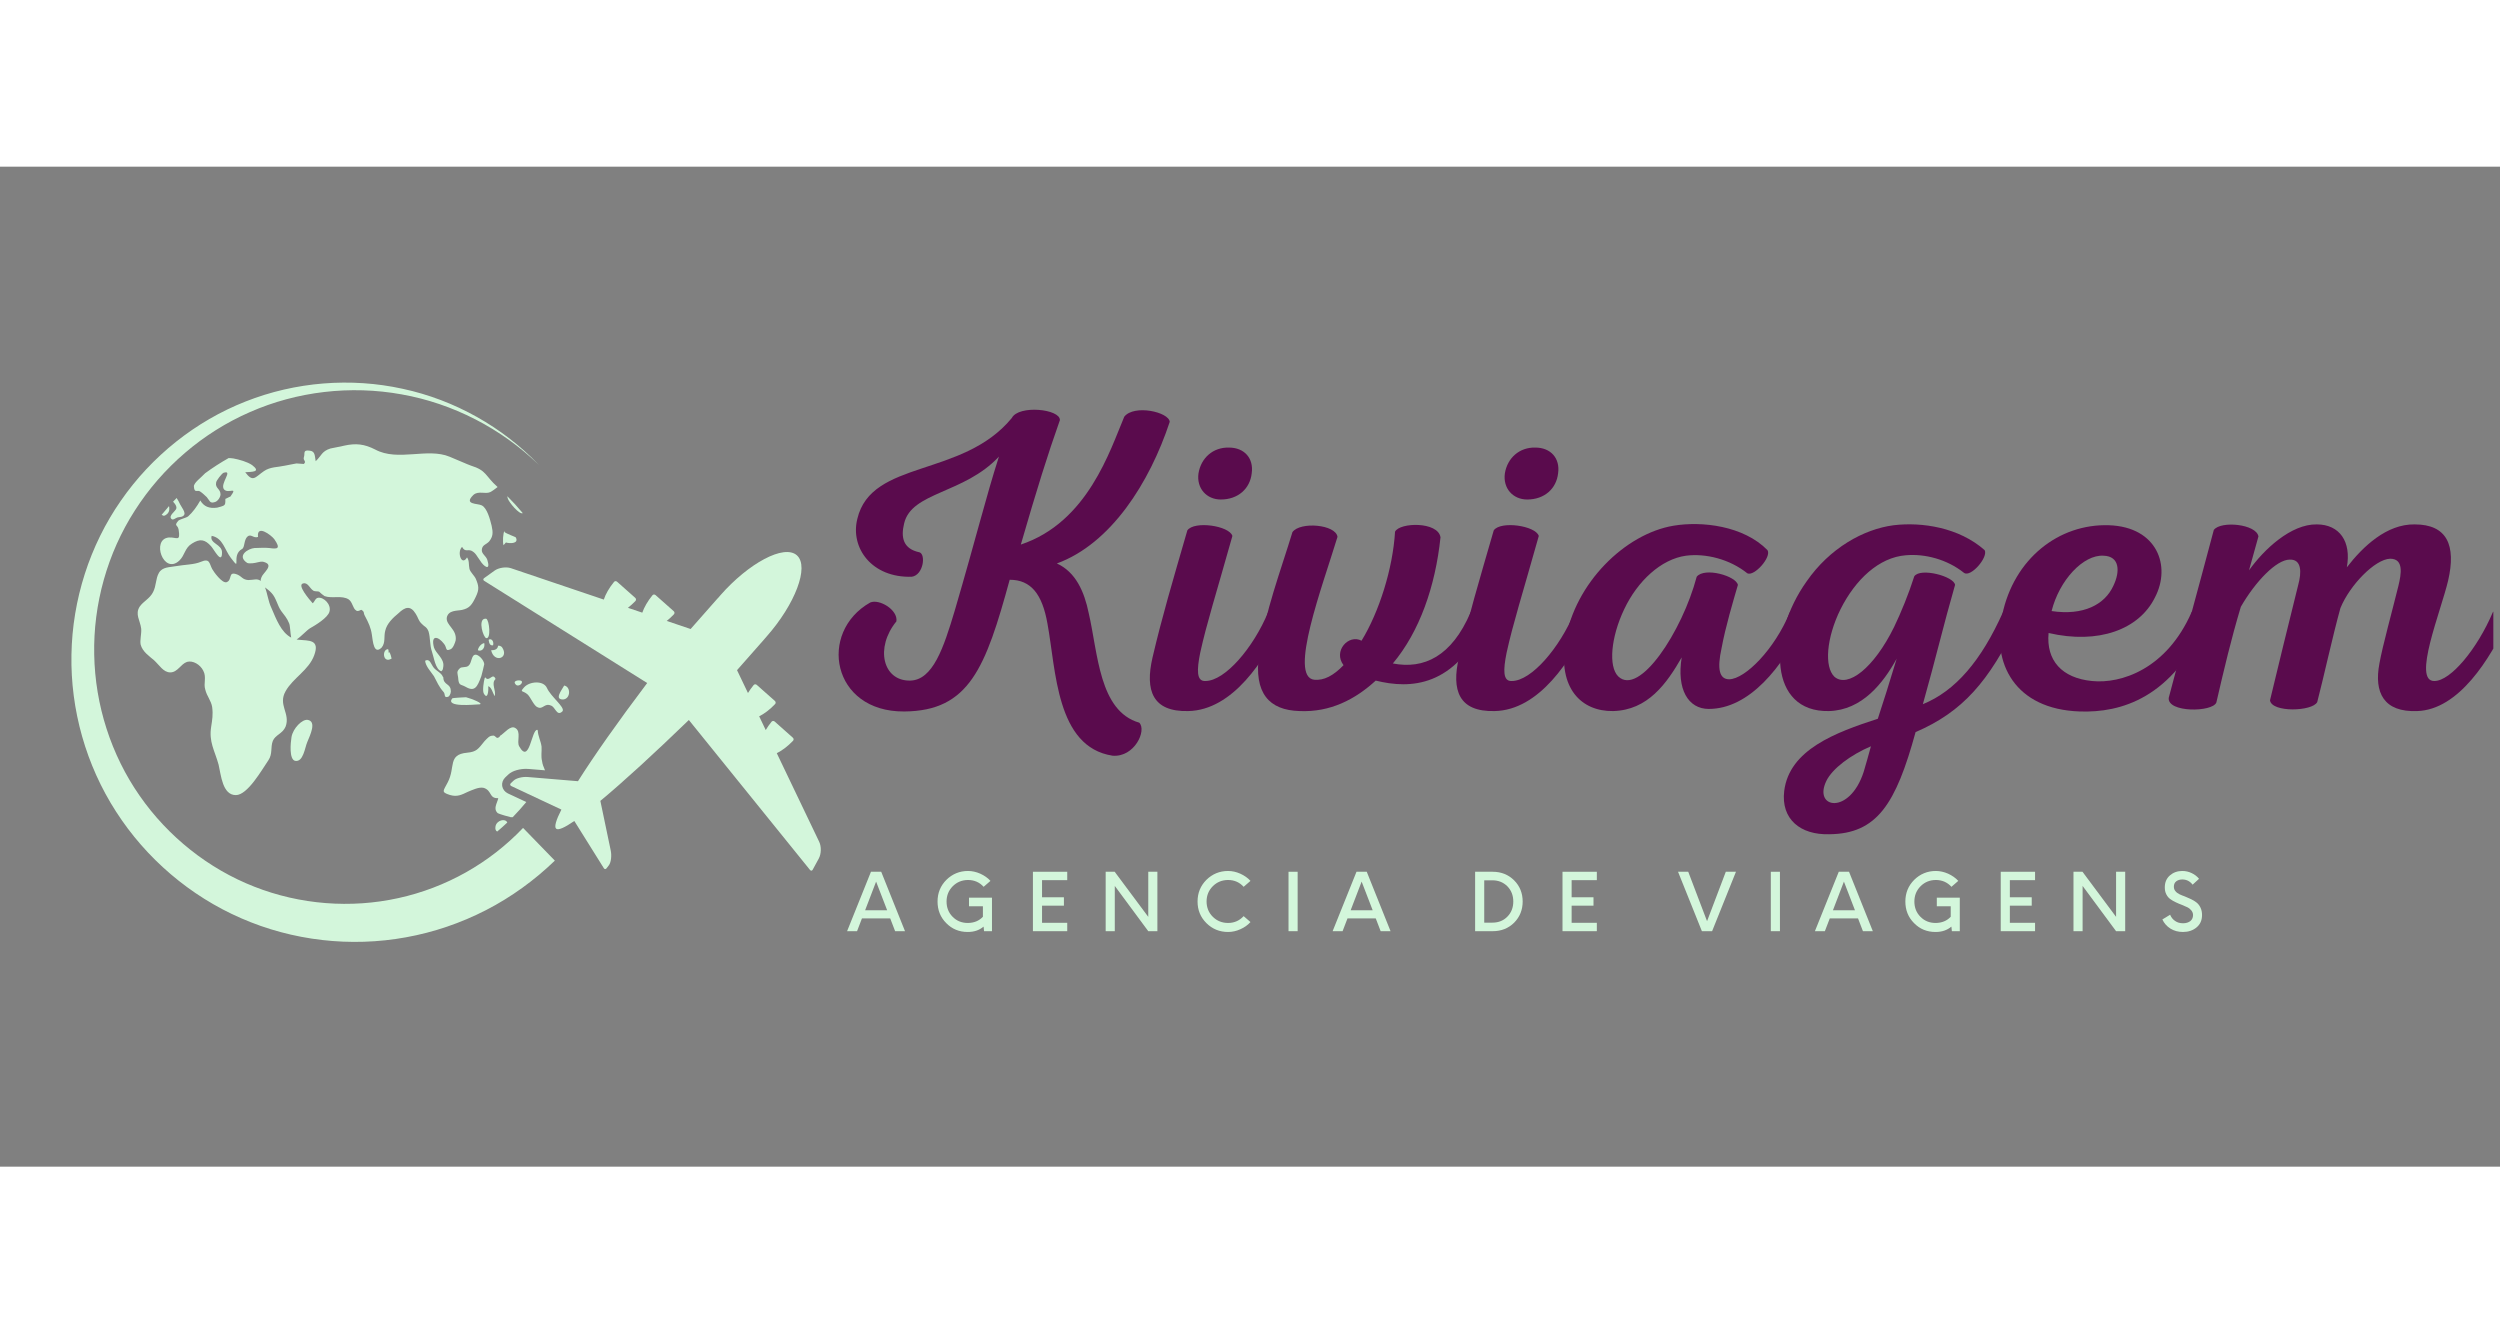 <svg xmlns="http://www.w3.org/2000/svg" xmlns:xlink="http://www.w3.org/1999/xlink" width="100%" zoomAndPan="magnify" viewBox="0 0 187.5 75" height="100" preserveAspectRatio="xMidYMid meet" version="1.0"><rect x="0" y="0" width="187.5" height="75" fill="#808080" stroke="none"/><defs><g/><clipPath id="id1"><path d="M 162 26 L 187 26 L 187 41 L 162 41 Z M 162 26 " clip-rule="nonzero"/></clipPath><clipPath id="id2"><path d="M 5.355 16.195 L 41.711 16.195 L 41.711 58.141 L 5.355 58.141 Z M 5.355 16.195 " clip-rule="nonzero"/></clipPath><clipPath id="id3"><path d="M 36 28 L 61.605 28 L 61.605 53 L 36 53 Z M 36 28 " clip-rule="nonzero"/></clipPath></defs><g fill="rgb(35.289%, 4.309%, 30.199%)" fill-opacity="1"><g transform="translate(60.437, 40.541)"><g><path d="M 23.883 -21.789 C 22.82 -19.277 21.145 -13.871 16.125 -12.199 C 17.348 -16.414 18.121 -18.895 19.055 -21.531 C 19.086 -22.367 15.965 -22.691 15.449 -21.691 C 11.746 -17.188 4.926 -18.602 3.863 -14.129 C 3.316 -11.941 4.957 -9.688 7.949 -9.785 C 8.82 -9.914 9.012 -11.457 8.527 -11.617 C 7.305 -11.875 7.113 -12.715 7.371 -13.777 C 7.918 -16.156 11.875 -15.996 14.484 -18.797 C 13.484 -15.676 12.809 -12.844 11.168 -7.242 C 10.332 -4.441 9.527 -2.027 7.82 -1.996 C 5.762 -1.965 5.184 -4.473 6.793 -6.438 C 6.922 -7.305 5.504 -8.145 4.828 -7.852 C 0.902 -5.633 1.93 0.355 7.371 0.32 C 12.262 0.289 13.484 -2.961 15.289 -9.559 C 16.898 -9.559 17.734 -8.465 18.121 -6.277 C 18.766 -2.801 18.766 2.992 23.012 3.637 C 24.652 3.766 25.586 1.738 25.008 1.16 C 21.984 0.289 21.918 -4.055 21.211 -7.082 C 20.887 -8.656 20.246 -10.137 18.828 -10.781 C 22.883 -12.262 25.781 -16.832 27.293 -21.402 C 27.23 -22.145 24.621 -22.723 23.883 -21.789 Z M 23.883 -21.789 "/></g></g></g><g fill="rgb(35.289%, 4.309%, 30.199%)" fill-opacity="1"><g transform="translate(87.086, 40.541)"><g><path d="M 4.473 -15.578 C 5.762 -15.578 6.664 -16.383 6.793 -17.543 C 6.953 -18.668 6.242 -19.473 5.086 -19.473 C 3.895 -19.504 2.992 -18.699 2.801 -17.543 C 2.641 -16.414 3.41 -15.578 4.473 -15.578 Z M 2.027 0.289 C 5.375 0.227 7.789 -3.539 9.141 -6.438 C 9.332 -6.855 8.207 -7.531 8.016 -7.113 C 6.922 -4.473 4.797 -1.965 3.316 -1.965 C 2.641 -1.93 2.672 -2.801 2.93 -4.086 C 3.41 -6.277 4.086 -8.367 5.344 -12.844 C 5.117 -13.613 2.477 -14 1.965 -13.262 C 0.836 -9.367 0.062 -6.758 -0.645 -3.734 C -1.223 -1.254 -0.645 0.355 2.027 0.289 Z M 2.027 0.289 "/></g></g></g><g fill="rgb(35.289%, 4.309%, 30.199%)" fill-opacity="1"><g transform="translate(94.874, 40.541)"><g><path d="M 2.059 -13.133 C 1.191 -10.266 0 -7.176 -0.449 -3.957 C -0.836 -1.062 0.289 0.227 2.605 0.289 C 4.891 0.387 6.758 -0.578 8.305 -1.996 C 10.91 -1.352 14.227 -1.48 16.543 -6.469 C 16.738 -6.887 15.609 -7.5 15.418 -7.113 C 14 -3.797 11.91 -2.832 9.59 -3.281 C 11.586 -5.664 12.777 -9.043 13.164 -12.746 C 12.973 -13.938 10.105 -13.871 9.754 -13.164 C 9.59 -10.395 8.562 -7.145 7.242 -4.988 C 6.277 -5.504 5.086 -4.215 5.891 -3.152 C 5.117 -2.348 4.41 -1.996 3.703 -2.059 C 1.738 -2.254 4.312 -9.078 5.438 -12.777 C 5.312 -13.711 2.641 -13.938 2.059 -13.133 Z M 2.059 -13.133 "/></g></g></g><g fill="rgb(35.289%, 4.309%, 30.199%)" fill-opacity="1"><g transform="translate(110.065, 40.541)"><g><path d="M 4.473 -15.578 C 5.762 -15.578 6.664 -16.383 6.793 -17.543 C 6.953 -18.668 6.242 -19.473 5.086 -19.473 C 3.895 -19.504 2.992 -18.699 2.801 -17.543 C 2.641 -16.414 3.41 -15.578 4.473 -15.578 Z M 2.027 0.289 C 5.375 0.227 7.789 -3.539 9.141 -6.438 C 9.332 -6.855 8.207 -7.531 8.016 -7.113 C 6.922 -4.473 4.797 -1.965 3.316 -1.965 C 2.641 -1.93 2.672 -2.801 2.93 -4.086 C 3.41 -6.277 4.086 -8.367 5.344 -12.844 C 5.117 -13.613 2.477 -14 1.965 -13.262 C 0.836 -9.367 0.062 -6.758 -0.645 -3.734 C -1.223 -1.254 -0.645 0.355 2.027 0.289 Z M 2.027 0.289 "/></g></g></g><g fill="rgb(35.289%, 4.309%, 30.199%)" fill-opacity="1"><g transform="translate(117.854, 40.541)"><g><path d="M 7.66 -13.613 C 4.023 -13.004 0.258 -9.301 -0.449 -4.988 C -1.031 -1.383 0.773 0.32 3.121 0.289 C 5.73 0.227 7.145 -1.77 8.273 -3.734 C 7.887 -1.352 8.754 0.129 10.301 0.129 C 13.324 0.129 15.836 -2.961 17.508 -6.469 C 17.703 -6.855 16.543 -7.5 16.383 -7.113 C 15.223 -4.312 13.035 -2.125 11.844 -2.094 C 11.105 -2.094 10.91 -2.832 11.266 -4.441 C 11.555 -6.02 12.133 -7.949 12.488 -9.172 C 12.359 -9.848 9.977 -10.523 9.398 -9.785 C 8.305 -5.664 5.086 -0.773 3.508 -2.316 C 2.77 -3.059 2.961 -5.246 3.957 -7.34 C 4.957 -9.461 6.727 -11.105 8.594 -11.363 C 10.074 -11.555 11.875 -11.105 13.195 -10.043 C 13.711 -9.785 15.031 -11.266 14.707 -11.781 C 12.906 -13.613 9.785 -13.969 7.66 -13.613 Z M 7.66 -13.613 "/></g></g></g><g fill="rgb(35.289%, 4.309%, 30.199%)" fill-opacity="1"><g transform="translate(134.043, 40.541)"><g><path d="M 7.98 -13.648 C 5.73 -13.355 3.188 -11.941 1.449 -9.43 C -1.48 -5.312 -1.383 0.387 3.121 0.289 C 5.633 0.227 7.211 -1.836 8.207 -3.637 C 7.723 -2.027 7.176 -0.289 6.793 0.867 C 3.605 1.898 0.16 3.188 -0.227 6.277 C -0.484 8.402 0.996 9.59 3.152 9.527 C 6.727 9.496 8.145 7.273 9.625 1.867 C 13.133 0.355 15.129 -1.898 17.316 -6.469 C 17.508 -6.855 16.352 -7.5 16.188 -7.145 C 14.547 -3.477 12.617 -1.223 10.172 -0.227 C 11.168 -3.766 11.715 -6.148 12.586 -9.172 C 12.52 -9.816 9.977 -10.492 9.527 -9.816 C 9.109 -8.496 8.527 -7.082 8.016 -6.02 C 6.5 -2.93 4.539 -1.418 3.539 -2.285 C 2.77 -3.027 2.93 -5.184 3.992 -7.34 C 5.117 -9.59 6.887 -11.234 8.883 -11.395 C 10.301 -11.523 11.973 -11.105 13.262 -10.074 C 13.777 -9.719 15.094 -11.266 14.805 -11.781 C 12.875 -13.484 10.105 -13.902 7.98 -13.648 Z M 6.277 2.93 C 6.082 3.605 5.922 4.25 5.73 4.859 C 4.668 8.109 1.93 7.598 2.93 5.535 C 3.379 4.602 4.762 3.574 6.277 2.93 Z M 6.277 2.93 "/></g></g></g><g fill="rgb(35.289%, 4.309%, 30.199%)" fill-opacity="1"><g transform="translate(150.007, 40.541)"><g><path d="M 8.176 -13.648 C 4.41 -13.777 1.031 -11.137 0.16 -6.922 C -0.645 -3.316 1.094 0.16 5.988 0.32 C 9.043 0.418 12.906 -0.645 15.512 -6.469 C 15.676 -6.855 14.547 -7.5 14.355 -7.113 C 12.488 -2.863 9.078 -1.738 6.887 -1.965 C 4.633 -2.188 3.445 -3.508 3.637 -5.566 C 7.371 -4.699 10.43 -5.824 11.617 -8.238 C 12.844 -10.59 11.781 -13.52 8.176 -13.648 Z M 7.758 -11.363 C 8.98 -11.328 9.012 -10.172 8.496 -9.109 C 7.852 -7.691 6.242 -6.855 3.863 -7.211 C 4.441 -9.527 6.242 -11.457 7.758 -11.363 Z M 7.758 -11.363 "/></g></g></g><g clip-path="url(#id1)"><g fill="rgb(35.289%, 4.309%, 30.199%)" fill-opacity="1"><g transform="translate(164.168, 40.541)"><g><path d="M 17.121 0.289 C 20.246 0.191 22.594 -3.637 23.914 -6.469 C 24.105 -6.855 22.949 -7.5 22.789 -7.113 C 21.629 -4.379 19.633 -1.965 18.41 -1.965 C 16.738 -1.93 18.895 -7.176 19.441 -9.496 C 20.051 -12.133 19.375 -13.711 16.93 -13.711 C 14.836 -13.742 13.066 -12.07 11.844 -10.492 C 12.199 -12.422 11.297 -13.711 9.59 -13.711 C 7.66 -13.742 5.633 -11.844 4.508 -10.266 L 5.215 -12.809 C 5.055 -13.742 2.383 -14 1.867 -13.293 C 0.613 -8.562 -0.387 -4.988 -1.512 -0.707 C -1.641 0.418 1.77 0.387 2.059 -0.355 C 2.641 -2.863 3.152 -5.055 3.895 -7.531 C 4.988 -9.43 6.566 -11.07 7.562 -11.07 C 8.496 -11.105 8.434 -10.043 8.207 -9.207 C 7.371 -5.824 6.727 -3.219 6.082 -0.516 C 6.211 0.418 9.27 0.32 9.625 -0.387 C 10.105 -2.223 10.781 -5.344 11.363 -7.434 C 12.07 -9.172 13.969 -11.105 15.094 -11.137 C 16.125 -11.137 15.934 -10.008 15.707 -9.078 C 15.289 -7.371 14.516 -4.57 14.289 -3.281 C 13.871 -1.094 14.613 0.387 17.121 0.289 Z M 17.121 0.289 "/></g></g></g></g><path fill="rgb(82.75%, 96.469%, 85.88%)" d="M 21.863 42.777 C 21.789 43.234 21.68 44.438 22.125 44.562 C 22.75 44.688 22.863 43.566 23.047 43.152 C 23.27 42.613 23.754 41.617 23.086 41.492 C 22.672 41.418 21.977 42.117 21.863 42.777 " fill-opacity="1" fill-rule="nonzero"/><path fill="rgb(82.75%, 96.469%, 85.88%)" d="M 37.164 49.469 C 37.121 49.695 37.184 49.816 37.289 49.867 C 37.551 49.648 37.801 49.422 38.047 49.188 C 37.895 48.852 37.254 49.016 37.164 49.469 " fill-opacity="1" fill-rule="nonzero"/><path fill="rgb(82.75%, 96.469%, 85.88%)" d="M 42.348 38.922 C 42.348 38.922 42.312 38.914 42.309 38.922 C 42.09 39.316 41.57 39.961 42.234 39.961 C 42.789 39.918 42.828 39.047 42.348 38.922 " fill-opacity="1" fill-rule="nonzero"/><path fill="rgb(82.75%, 96.469%, 85.88%)" d="M 39.312 39.047 C 38.945 39.461 39.203 39.254 39.574 39.586 C 39.793 39.793 40.055 40.457 40.312 40.539 C 40.719 40.746 40.828 40.207 41.312 40.414 C 41.645 40.5 41.754 41.246 42.16 40.871 C 42.16 40.871 42.191 40.844 42.199 40.828 C 42.363 40.52 41.312 39.754 41.016 39.09 C 40.762 38.523 39.723 38.59 39.312 39.047 " fill-opacity="1" fill-rule="nonzero"/><path fill="rgb(82.75%, 96.469%, 85.88%)" d="M 38.648 38.797 C 38.832 39.09 39.242 38.762 39.129 38.59 C 39.055 38.477 38.426 38.508 38.648 38.797 " fill-opacity="1" fill-rule="nonzero"/><path fill="rgb(82.75%, 96.469%, 85.88%)" d="M 37.355 35.938 C 37.316 36.227 37.059 36.27 36.836 36.27 C 37.059 37.266 38.219 36.859 37.652 36.043 C 37.602 35.973 37.43 35.895 37.355 35.938 " fill-opacity="1" fill-rule="nonzero"/><path fill="rgb(82.75%, 96.469%, 85.88%)" d="M 36.469 33.906 C 36.441 33.895 36.355 33.906 36.355 33.906 C 35.84 33.988 36.246 35.316 36.469 35.359 C 36.836 35.441 36.707 34.02 36.469 33.906 " fill-opacity="1" fill-rule="nonzero"/><path fill="rgb(82.75%, 96.469%, 85.88%)" d="M 36.652 35.48 L 36.652 35.523 C 36.691 35.773 36.762 35.938 36.984 35.895 C 37.059 35.562 36.836 35.359 36.652 35.48 " fill-opacity="1" fill-rule="nonzero"/><path fill="rgb(82.75%, 96.469%, 85.88%)" d="M 36.32 35.73 C 36.098 35.773 35.875 36.02 35.84 36.27 C 36.137 36.395 36.395 36.102 36.32 35.73 " fill-opacity="1" fill-rule="nonzero"/><path fill="rgb(82.75%, 96.469%, 85.88%)" d="M 36.395 38.301 L 36.355 38.344 C 36.281 38.59 36.172 39.297 36.281 39.504 C 36.578 40.043 36.652 39.297 36.617 38.965 C 36.875 39.047 36.949 39.461 37.098 39.711 C 37.242 39.297 36.801 38.758 37.168 38.426 C 36.949 37.887 36.691 38.715 36.395 38.301 " fill-opacity="1" fill-rule="nonzero"/><path fill="rgb(82.75%, 96.469%, 85.88%)" d="M 35.84 40.332 C 35.848 40.332 35.867 40.332 35.875 40.332 C 36.469 40.332 35.32 39.879 34.953 39.793 C 34.914 39.793 33.953 39.836 33.918 39.879 C 33.363 40.582 35.656 40.332 35.84 40.332 " fill-opacity="1" fill-rule="nonzero"/><path fill="rgb(82.75%, 96.469%, 85.88%)" d="M 35.137 37.43 C 34.953 37.598 34.617 37.473 34.473 37.637 C 34.211 37.887 34.324 38.012 34.359 38.301 C 34.398 38.965 34.547 38.797 34.914 39.008 C 35.617 39.422 35.801 39.008 36.098 38.219 C 36.137 38.094 36.32 37.348 36.32 37.305 C 36.281 36.977 35.883 36.582 35.656 36.602 C 35.336 36.625 35.395 37.223 35.137 37.43 " fill-opacity="1" fill-rule="nonzero"/><path fill="rgb(82.75%, 96.469%, 85.88%)" d="M 37.762 28.391 C 37.801 28.352 37.91 28.227 37.945 28.184 C 38.168 28.266 38.945 28.309 38.688 27.812 C 38.688 27.77 37.945 27.523 37.836 27.398 L 37.836 27.312 C 37.727 27.48 37.688 28.145 37.762 28.391 " fill-opacity="1" fill-rule="nonzero"/><path fill="rgb(82.75%, 96.469%, 85.88%)" d="M 29.109 36.188 C 28.629 36.188 28.703 37.305 29.371 36.891 C 29.332 36.766 29.297 36.52 29.184 36.395 L 29.148 36.477 C 29.148 36.352 29.148 36.27 29.109 36.188 " fill-opacity="1" fill-rule="nonzero"/><path fill="rgb(82.75%, 96.469%, 85.88%)" d="M 33.621 39.754 C 33.77 39.668 33.844 39.379 33.805 39.254 C 33.77 38.758 33.25 38.883 33.25 38.301 L 33.215 38.258 C 33.102 37.969 32.77 37.844 32.547 37.598 C 32.328 37.348 32.254 36.852 31.883 37.059 C 31.922 37.473 32.328 37.887 32.547 38.219 C 32.77 38.633 32.918 39.008 33.25 39.379 C 33.434 39.547 33.25 39.879 33.621 39.754 " fill-opacity="1" fill-rule="nonzero"/><path fill="rgb(82.75%, 96.469%, 85.88%)" d="M 39.203 25.988 C 39.203 25.988 39.203 25.988 39.207 25.984 C 38.84 25.543 38.453 25.117 38.047 24.715 C 38.055 24.785 38.07 24.852 38.094 24.91 C 38.168 25.16 38.945 26.113 39.203 25.988 " fill-opacity="1" fill-rule="nonzero"/><path fill="rgb(82.75%, 96.469%, 85.88%)" d="M 20.348 33.078 C 20.117 32.598 20.062 32.023 19.875 31.555 C 20.027 31.676 20.207 31.797 20.348 31.957 C 20.719 32.332 20.793 32.91 21.09 33.324 C 21.309 33.617 21.531 33.863 21.68 34.238 C 21.766 34.402 21.77 35.008 21.84 35.32 C 21.082 34.926 20.715 33.93 20.348 33.078 Z M 35.508 24.617 C 35.875 24.289 36.395 24.578 36.762 24.41 C 36.859 24.375 37.203 24.125 37.32 24.027 C 36.352 23.168 36.535 22.797 35.289 22.41 C 35.156 22.371 35.289 22.41 33.73 21.758 C 32.059 21.055 29.852 22.133 28.148 21.219 C 27.336 20.805 26.707 20.723 25.785 20.93 C 25.488 21.012 25.117 21.055 24.785 21.137 C 24.121 21.344 24.121 21.676 23.676 22.09 C 23.602 21.676 23.641 21.344 23.23 21.301 C 22.68 21.219 22.898 21.512 22.789 21.801 C 22.715 22.047 23.012 22.09 22.789 22.297 C 22.75 22.297 22.309 22.258 22.234 22.258 C 21.977 22.297 21.641 22.379 21.383 22.422 C 20.828 22.547 20.273 22.504 19.793 22.836 C 19.129 23.293 18.98 23.707 18.391 22.918 C 18.906 22.879 19.609 22.918 18.906 22.379 C 18.539 22.133 17.945 21.965 17.5 21.883 C 17.375 21.867 17.262 21.855 17.148 21.855 C 16.539 22.199 15.949 22.578 15.387 22.992 C 15.098 23.312 14.512 23.715 14.543 23.996 C 14.582 24.535 14.805 24.203 15.023 24.371 C 15.211 24.496 15.32 24.617 15.508 24.785 C 15.727 25.035 15.727 25.281 16.098 25.16 C 16.32 25.117 16.539 24.785 16.539 24.578 C 16.539 24.164 16.133 24.121 16.207 23.707 C 16.207 23.543 16.652 23.004 16.762 22.961 C 17.539 22.711 16.465 23.789 16.801 24.203 C 17.133 24.578 17.871 23.914 17.281 24.742 C 17.242 24.742 16.949 24.91 16.91 24.91 C 16.875 24.949 16.949 25.242 16.836 25.367 C 16.727 25.488 16.395 25.531 16.281 25.574 C 15.691 25.656 15.285 25.488 15.023 25.035 C 14.766 25.488 14.473 25.906 14.102 26.234 C 13.918 26.359 13.473 26.445 13.363 26.566 C 13.027 26.98 13.324 26.816 13.398 27.23 C 13.547 28.184 13.25 27.77 12.66 27.812 C 11.328 27.934 12.254 30.633 13.438 29.555 C 13.879 29.141 13.844 28.602 14.398 28.266 C 14.988 27.895 15.359 27.934 15.84 28.477 C 16.059 28.723 16.652 29.883 16.652 28.93 C 16.652 28.309 15.691 28.266 15.875 27.688 C 16.727 27.852 16.836 28.723 17.316 29.344 C 18.168 30.465 17.293 29.141 18.156 28.672 C 18.371 28.559 18.277 27.977 18.574 27.73 C 18.832 27.523 19.02 27.895 19.352 27.77 C 19.238 26.816 20.312 27.605 20.57 27.934 C 21.09 28.684 20.793 28.684 20.199 28.602 C 19.832 28.559 19.461 28.602 19.09 28.602 C 18.613 28.641 17.723 29.18 18.539 29.719 C 18.723 29.801 19.164 29.719 19.312 29.676 C 19.66 29.582 19.762 29.637 19.844 29.664 C 20.57 29.898 19.719 30.465 19.609 30.797 C 19.562 30.898 19.547 30.992 19.551 31.07 C 19.289 30.859 19.039 31.004 18.613 31.004 C 18.168 30.961 18.168 30.754 17.797 30.59 C 17.059 30.301 17.465 31.004 16.984 31.168 C 16.652 31.254 16.023 30.383 15.914 30.176 C 15.691 29.762 15.746 29.34 15.062 29.637 C 14.57 29.852 13.844 29.844 13.141 29.969 C 12.734 30.051 12.18 30.008 11.918 30.465 C 11.66 30.922 11.734 31.418 11.477 31.914 C 11.219 32.414 10.773 32.578 10.477 32.996 C 10.109 33.574 10.516 34.031 10.59 34.652 C 10.625 35.027 10.477 35.523 10.551 35.855 C 10.699 36.395 11.219 36.727 11.551 37.016 C 11.957 37.387 12.254 37.93 12.77 37.93 C 13.324 37.93 13.547 37.305 14.027 37.141 C 14.473 37.016 15.023 37.348 15.246 37.805 C 15.508 38.301 15.246 38.758 15.395 39.215 C 15.508 39.711 15.84 40.043 15.914 40.539 C 15.988 41.121 15.914 41.492 15.84 41.992 C 15.652 43.152 16.098 43.773 16.395 44.852 C 16.578 45.641 16.688 47.133 17.688 47.133 C 18.574 47.133 19.645 45.223 20.129 44.52 C 20.461 44.023 20.273 43.566 20.461 43.07 C 20.645 42.613 21.199 42.531 21.422 41.992 C 21.789 40.996 20.828 40.375 21.422 39.336 C 21.977 38.344 23.16 37.762 23.566 36.645 C 24.008 35.441 23.16 35.562 22.383 35.48 C 22.332 35.477 22.285 35.469 22.242 35.461 C 22.566 35.266 23.008 34.758 23.27 34.609 C 23.641 34.402 24.602 33.824 24.711 33.367 C 24.859 32.828 24.277 32.273 23.859 32.332 C 23.648 32.359 23.602 32.621 23.453 32.746 C 23.195 32.457 22.234 31.336 22.75 31.254 C 23.086 31.168 23.23 31.625 23.492 31.793 C 23.602 31.875 23.824 31.832 23.934 31.875 C 24.008 31.957 24.266 32.164 24.34 32.207 C 24.895 32.414 25.637 32.125 26.152 32.457 C 26.449 32.664 26.449 33.117 26.707 33.285 C 26.855 33.41 27.078 33.203 27.113 33.242 C 27.371 33.41 27.227 33.449 27.371 33.699 C 27.633 34.195 27.816 34.57 27.891 35.109 C 27.965 35.605 28.039 36.645 28.629 36.062 C 28.926 35.688 28.777 35.234 28.891 34.816 C 29 34.281 29.48 33.824 29.887 33.492 C 30.367 33.035 30.773 32.871 31.18 33.535 C 31.367 33.824 31.367 34.031 31.625 34.281 C 31.848 34.527 31.992 34.488 32.141 34.859 C 32.289 35.359 32.215 35.855 32.402 36.395 C 32.547 36.809 32.66 37.719 33.102 37.844 C 33.25 37.719 33.215 37.637 33.25 37.473 C 33.324 36.891 32.695 36.52 32.547 36.062 C 32.289 35.066 32.883 35.234 33.289 35.773 C 33.547 36.062 33.363 36.395 33.805 36.188 C 33.992 36.102 34.137 35.688 34.176 35.523 C 34.285 34.695 33.434 34.402 33.508 33.824 C 33.621 33.242 34.285 33.324 34.656 33.242 C 35.211 33.117 35.395 32.871 35.691 32.246 C 35.949 31.707 35.914 31.461 35.691 30.922 C 35.582 30.672 35.285 30.426 35.211 30.176 C 35.137 29.844 35.211 29.555 35.027 29.305 C 34.617 30.008 34.25 28.891 34.656 28.516 C 34.879 28.93 35.062 28.684 35.359 28.805 C 35.691 28.973 35.766 29.223 35.988 29.512 C 36.281 30.008 36.836 30.383 36.543 29.469 C 36.43 29.18 36.098 29.016 36.137 28.723 C 36.172 28.352 36.469 28.352 36.691 28.102 C 36.984 27.73 36.984 27.438 36.875 26.941 C 36.762 26.484 36.543 25.613 36.137 25.406 C 35.84 25.242 34.73 25.367 35.508 24.617 " fill-opacity="1" fill-rule="nonzero"/><path fill="rgb(82.75%, 96.469%, 85.88%)" d="M 12.855 26.418 C 12.965 26.539 13.141 26.375 13.25 26.332 C 13.363 26.277 13.473 26.293 13.594 26.262 C 14.125 26.113 13.645 25.613 13.508 25.324 C 13.43 25.148 13.34 24.988 13.246 24.848 C 13.16 24.941 13.07 25.035 12.98 25.129 C 13.121 25.277 13.258 25.445 13.227 25.629 C 13.188 25.836 12.609 26.168 12.855 26.418 " fill-opacity="1" fill-rule="nonzero"/><path fill="rgb(82.75%, 96.469%, 85.88%)" d="M 12.523 26.059 C 12.758 25.867 12.699 25.543 12.676 25.457 C 12.488 25.672 12.305 25.887 12.125 26.109 C 12.125 26.109 12.129 26.109 12.129 26.113 C 12.289 26.234 12.375 26.18 12.523 26.059 " fill-opacity="1" fill-rule="nonzero"/><g clip-path="url(#id2)"><path fill="rgb(82.75%, 96.469%, 85.88%)" d="M 29.871 54.859 C 26.312 55.645 22.5 55.352 19.07 54 C 15.641 52.66 12.602 50.246 10.473 47.18 C 8.336 44.117 7.133 40.383 7.066 36.598 C 6.988 32.812 8.051 28.992 10.121 25.777 C 12.176 22.559 15.211 19.945 18.746 18.406 C 22.273 16.855 26.289 16.383 30.121 17.078 C 33.957 17.758 37.594 19.625 40.422 22.375 C 37.695 19.523 34.094 17.496 30.203 16.66 C 26.316 15.805 22.16 16.133 18.418 17.613 C 14.672 19.086 11.371 21.715 9.059 25.062 C 6.73 28.41 5.426 32.48 5.359 36.598 C 5.281 40.715 6.445 44.875 8.703 48.371 C 10.949 51.871 14.242 54.699 18.094 56.371 C 21.934 58.051 26.289 58.559 30.453 57.797 C 32.531 57.422 34.562 56.73 36.453 55.758 C 38.34 54.789 40.109 53.504 41.613 52.047 L 39.23 49.594 C 36.707 52.242 33.445 54.078 29.871 54.859 " fill-opacity="1" fill-rule="nonzero"/></g><path fill="rgb(82.75%, 96.469%, 85.88%)" d="M 37.598 42.625 C 37.441 42.688 37.539 42.785 37.309 42.84 C 37.23 42.867 37.109 42.645 36.996 42.672 C 36.695 42.672 36.602 42.824 36.344 43.082 C 35.852 43.688 35.75 43.883 35.035 43.953 C 33.559 44.086 34.176 45.051 33.578 46.18 C 33.27 46.809 33.031 46.902 33.75 47.125 C 34.289 47.281 34.609 47.117 35.086 46.887 C 35.402 46.762 35.922 46.5 36.281 46.59 C 36.926 46.805 36.66 47.395 37.371 47.363 C 37.281 47.77 36.969 48.148 37.332 48.488 C 37.402 48.539 38.191 48.773 38.301 48.789 C 38.352 48.793 38.406 48.793 38.453 48.789 C 38.812 48.426 39.145 48.043 39.473 47.652 L 38.086 47.004 C 37.859 46.891 37.703 46.688 37.664 46.453 C 37.629 46.219 37.715 45.98 37.891 45.809 L 38.109 45.602 C 38.445 45.277 39.039 45.164 39.445 45.164 C 39.512 45.164 39.578 45.168 39.645 45.172 L 40.875 45.273 C 40.777 45.039 40.676 44.805 40.656 44.59 C 40.559 44.199 40.641 43.875 40.617 43.496 C 40.562 43.07 40.348 42.707 40.332 42.285 L 40.301 42.238 C 39.859 42.18 39.723 44.879 38.941 43.477 C 38.727 43.113 39.125 42.371 38.641 42.098 C 38.297 41.883 37.848 42.453 37.598 42.625 " fill-opacity="1" fill-rule="nonzero"/><g clip-path="url(#id3)"><path fill="rgb(82.75%, 96.469%, 85.88%)" d="M 61.441 50.637 L 58.258 43.988 C 58.645 43.801 59.074 43.48 59.477 43.059 C 59.539 42.996 59.535 42.887 59.465 42.828 L 58.098 41.613 C 58.027 41.551 57.922 41.562 57.867 41.629 C 57.695 41.84 57.551 42.047 57.43 42.254 L 56.938 41.223 C 57.316 41.039 57.734 40.723 58.129 40.309 C 58.195 40.246 58.188 40.137 58.121 40.074 L 56.754 38.863 C 56.684 38.805 56.578 38.809 56.523 38.879 C 56.359 39.078 56.219 39.281 56.098 39.477 L 55.277 37.762 C 55.977 36.973 56.809 36.023 57.312 35.453 C 57.375 35.379 57.441 35.305 57.504 35.23 C 59.621 32.832 60.723 30 59.766 29.148 C 58.805 28.297 56.141 29.742 54.031 32.145 C 53.965 32.219 53.902 32.293 53.836 32.371 L 53.832 32.367 C 53.332 32.938 52.496 33.883 51.797 34.676 L 50.004 34.07 C 50.184 33.926 50.367 33.762 50.543 33.574 C 50.605 33.508 50.602 33.402 50.531 33.34 L 49.164 32.129 C 49.094 32.07 48.992 32.074 48.934 32.145 C 48.57 32.59 48.312 33.047 48.172 33.449 L 47.094 33.086 C 47.285 32.938 47.473 32.766 47.66 32.574 C 47.719 32.504 47.715 32.402 47.645 32.34 L 46.281 31.129 C 46.211 31.066 46.105 31.07 46.051 31.145 C 45.684 31.594 45.418 32.062 45.285 32.469 L 38.316 30.113 C 37.949 29.992 37.398 30.074 37.086 30.301 L 36.305 30.863 C 36.227 30.922 36.23 31.008 36.309 31.059 L 48.539 38.727 C 46.355 41.621 44.555 44.176 43.348 46.09 L 39.59 45.777 C 39.191 45.742 38.715 45.859 38.523 46.043 L 38.309 46.246 C 38.238 46.316 38.25 46.406 38.344 46.453 L 42.105 48.219 C 41.703 49.008 41.555 49.512 41.711 49.652 C 41.867 49.789 42.344 49.574 43.074 49.074 L 45.289 52.617 C 45.34 52.703 45.434 52.703 45.492 52.621 L 45.672 52.387 C 45.828 52.172 45.887 51.684 45.805 51.289 L 45.027 47.566 C 46.773 46.117 49.074 44.004 51.664 41.5 L 60.754 52.75 C 60.816 52.824 60.902 52.816 60.949 52.734 L 61.41 51.887 C 61.598 51.543 61.609 50.988 61.441 50.637 " fill-opacity="1" fill-rule="nonzero"/></g><g fill="rgb(82.75%, 96.469%, 85.88%)" fill-opacity="1"><g transform="translate(63.552, 57.339)"><g><path d="M 3.582 0 L 4.324 0 L 2.539 -4.457 L 1.77 -4.457 L -0.02 0 L 0.727 0 L 1.094 -0.957 L 3.215 -0.957 Z M 1.332 -1.57 L 2.156 -3.719 L 2.984 -1.57 Z M 1.332 -1.57 "/></g></g></g><g fill="rgb(82.75%, 96.469%, 85.88%)" fill-opacity="1"><g transform="translate(69.976, 57.339)"><g><path d="M 2.699 -2.512 L 2.699 -1.871 L 3.742 -1.871 L 3.742 -1.082 C 3.453 -0.773 3.07 -0.617 2.602 -0.617 C 2.152 -0.617 1.77 -0.773 1.469 -1.082 C 1.164 -1.391 1.016 -1.77 1.016 -2.227 C 1.016 -2.68 1.172 -3.059 1.48 -3.371 C 1.789 -3.68 2.176 -3.84 2.625 -3.84 C 3.098 -3.84 3.488 -3.668 3.797 -3.328 L 4.309 -3.773 C 4.102 -4 3.844 -4.176 3.547 -4.312 C 3.246 -4.445 2.934 -4.516 2.625 -4.516 C 1.992 -4.516 1.449 -4.289 1.004 -3.852 C 0.559 -3.406 0.34 -2.863 0.34 -2.227 C 0.34 -1.586 0.551 -1.047 0.992 -0.605 C 1.426 -0.16 1.961 0.059 2.602 0.059 C 3.078 0.059 3.469 -0.07 3.793 -0.344 L 3.828 0 L 4.422 0 L 4.422 -2.512 Z M 2.699 -2.512 "/></g></g></g><g fill="rgb(82.75%, 96.469%, 85.88%)" fill-opacity="1"><g transform="translate(76.934, 57.339)"><g><path d="M 3.109 -3.828 L 3.109 -4.457 L 0.535 -4.457 L 0.535 0 L 3.109 0 L 3.109 -0.629 L 1.219 -0.629 L 1.219 -1.914 L 2.859 -1.914 L 2.859 -2.543 L 1.219 -2.543 L 1.219 -3.828 Z M 3.109 -3.828 "/></g></g></g><g fill="rgb(82.75%, 96.469%, 85.88%)" fill-opacity="1"><g transform="translate(82.425, 57.339)"><g><path d="M 3.695 -4.457 L 3.695 -1.074 L 1.176 -4.457 L 0.5 -4.457 L 0.5 0 L 1.184 0 L 1.184 -3.395 L 3.695 0 L 4.379 0 L 4.379 -4.457 Z M 3.695 -4.457 "/></g></g></g><g fill="rgb(82.75%, 96.469%, 85.88%)" fill-opacity="1"><g transform="translate(89.419, 57.339)"><g><path d="M 2.688 0.059 C 2.996 0.059 3.305 -0.008 3.605 -0.145 C 3.902 -0.273 4.16 -0.457 4.367 -0.684 L 3.855 -1.129 C 3.535 -0.785 3.148 -0.617 2.688 -0.617 C 2.234 -0.617 1.848 -0.773 1.539 -1.082 C 1.23 -1.391 1.074 -1.777 1.074 -2.227 C 1.074 -2.68 1.23 -3.059 1.539 -3.371 C 1.848 -3.68 2.234 -3.84 2.688 -3.84 C 3.156 -3.84 3.547 -3.668 3.855 -3.328 L 4.367 -3.773 C 4.16 -4 3.902 -4.176 3.605 -4.312 C 3.305 -4.445 2.996 -4.516 2.688 -4.516 C 2.051 -4.516 1.508 -4.289 1.062 -3.852 C 0.617 -3.406 0.398 -2.863 0.398 -2.227 C 0.398 -1.586 0.617 -1.047 1.062 -0.605 C 1.508 -0.16 2.051 0.059 2.688 0.059 Z M 2.688 0.059 "/></g></g></g><g fill="rgb(82.75%, 96.469%, 85.88%)" fill-opacity="1"><g transform="translate(96.104, 57.339)"><g><path d="M 0.535 0 L 1.219 0 L 1.219 -4.457 L 0.535 -4.457 Z M 0.535 0 "/></g></g></g><g fill="rgb(82.75%, 96.469%, 85.88%)" fill-opacity="1"><g transform="translate(99.967, 57.339)"><g><path d="M 3.582 0 L 4.324 0 L 2.539 -4.457 L 1.77 -4.457 L -0.02 0 L 0.727 0 L 1.094 -0.957 L 3.215 -0.957 Z M 1.332 -1.57 L 2.156 -3.719 L 2.984 -1.57 Z M 1.332 -1.57 "/></g></g></g><g fill="rgb(82.75%, 96.469%, 85.88%)" fill-opacity="1"><g transform="translate(106.391, 57.339)"><g/></g></g><g fill="rgb(82.75%, 96.469%, 85.88%)" fill-opacity="1"><g transform="translate(110.134, 57.339)"><g><path d="M 0.5 0 L 1.816 0 C 2.465 0 3 -0.215 3.43 -0.641 C 3.852 -1.07 4.066 -1.598 4.066 -2.227 C 4.066 -2.852 3.852 -3.383 3.43 -3.809 C 3 -4.238 2.465 -4.457 1.816 -4.457 L 0.5 -4.457 Z M 1.184 -0.641 L 1.184 -3.816 L 1.793 -3.816 C 2.254 -3.816 2.625 -3.66 2.922 -3.363 C 3.215 -3.059 3.363 -2.68 3.363 -2.227 C 3.363 -1.77 3.215 -1.391 2.922 -1.094 C 2.625 -0.789 2.254 -0.641 1.793 -0.641 Z M 1.184 -0.641 "/></g></g></g><g fill="rgb(82.75%, 96.469%, 85.88%)" fill-opacity="1"><g transform="translate(116.653, 57.339)"><g><path d="M 3.109 -3.828 L 3.109 -4.457 L 0.535 -4.457 L 0.535 0 L 3.109 0 L 3.109 -0.629 L 1.219 -0.629 L 1.219 -1.914 L 2.859 -1.914 L 2.859 -2.543 L 1.219 -2.543 L 1.219 -3.828 Z M 3.109 -3.828 "/></g></g></g><g fill="rgb(82.75%, 96.469%, 85.88%)" fill-opacity="1"><g transform="translate(122.144, 57.339)"><g/></g></g><g fill="rgb(82.75%, 96.469%, 85.88%)" fill-opacity="1"><g transform="translate(125.888, 57.339)"><g><path d="M 3.547 -4.457 L 2.141 -0.75 L 0.73 -4.457 L -0.035 -4.457 L 1.754 0 L 2.52 0 L 4.309 -4.457 Z M 3.547 -4.457 "/></g></g></g><g fill="rgb(82.75%, 96.469%, 85.88%)" fill-opacity="1"><g transform="translate(132.276, 57.339)"><g><path d="M 0.535 0 L 1.219 0 L 1.219 -4.457 L 0.535 -4.457 Z M 0.535 0 "/></g></g></g><g fill="rgb(82.75%, 96.469%, 85.88%)" fill-opacity="1"><g transform="translate(136.138, 57.339)"><g><path d="M 3.582 0 L 4.324 0 L 2.539 -4.457 L 1.77 -4.457 L -0.02 0 L 0.727 0 L 1.094 -0.957 L 3.215 -0.957 Z M 1.332 -1.57 L 2.156 -3.719 L 2.984 -1.57 Z M 1.332 -1.57 "/></g></g></g><g fill="rgb(82.75%, 96.469%, 85.88%)" fill-opacity="1"><g transform="translate(142.562, 57.339)"><g><path d="M 2.699 -2.512 L 2.699 -1.871 L 3.742 -1.871 L 3.742 -1.082 C 3.453 -0.773 3.07 -0.617 2.602 -0.617 C 2.152 -0.617 1.77 -0.773 1.469 -1.082 C 1.164 -1.391 1.016 -1.77 1.016 -2.227 C 1.016 -2.68 1.172 -3.059 1.48 -3.371 C 1.789 -3.68 2.176 -3.84 2.625 -3.84 C 3.098 -3.84 3.488 -3.668 3.797 -3.328 L 4.309 -3.773 C 4.102 -4 3.844 -4.176 3.547 -4.312 C 3.246 -4.445 2.934 -4.516 2.625 -4.516 C 1.992 -4.516 1.449 -4.289 1.004 -3.852 C 0.559 -3.406 0.34 -2.863 0.34 -2.227 C 0.34 -1.586 0.551 -1.047 0.992 -0.605 C 1.426 -0.16 1.961 0.059 2.602 0.059 C 3.078 0.059 3.469 -0.07 3.793 -0.344 L 3.828 0 L 4.422 0 L 4.422 -2.512 Z M 2.699 -2.512 "/></g></g></g><g fill="rgb(82.75%, 96.469%, 85.88%)" fill-opacity="1"><g transform="translate(149.52, 57.339)"><g><path d="M 3.109 -3.828 L 3.109 -4.457 L 0.535 -4.457 L 0.535 0 L 3.109 0 L 3.109 -0.629 L 1.219 -0.629 L 1.219 -1.914 L 2.859 -1.914 L 2.859 -2.543 L 1.219 -2.543 L 1.219 -3.828 Z M 3.109 -3.828 "/></g></g></g><g fill="rgb(82.75%, 96.469%, 85.88%)" fill-opacity="1"><g transform="translate(155.011, 57.339)"><g><path d="M 3.695 -4.457 L 3.695 -1.074 L 1.176 -4.457 L 0.5 -4.457 L 0.5 0 L 1.184 0 L 1.184 -3.395 L 3.695 0 L 4.379 0 L 4.379 -4.457 Z M 3.695 -4.457 "/></g></g></g><g fill="rgb(82.75%, 96.469%, 85.88%)" fill-opacity="1"><g transform="translate(162.005, 57.339)"><g><path d="M 1.719 0.059 C 2.121 0.059 2.465 -0.055 2.738 -0.285 C 3.012 -0.512 3.148 -0.82 3.148 -1.211 C 3.148 -1.426 3.109 -1.609 3.031 -1.77 C 2.953 -1.93 2.852 -2.062 2.727 -2.156 C 2.602 -2.254 2.465 -2.336 2.316 -2.406 C 2.164 -2.477 2.016 -2.543 1.867 -2.602 C 1.711 -2.656 1.574 -2.715 1.449 -2.773 C 1.324 -2.836 1.223 -2.91 1.148 -3.008 C 1.07 -3.102 1.035 -3.207 1.035 -3.34 C 1.035 -3.512 1.094 -3.645 1.211 -3.738 C 1.332 -3.832 1.484 -3.879 1.668 -3.879 C 1.98 -3.879 2.242 -3.75 2.441 -3.488 L 2.922 -3.93 C 2.781 -4.105 2.598 -4.25 2.375 -4.355 C 2.156 -4.461 1.918 -4.516 1.668 -4.516 C 1.301 -4.516 0.988 -4.402 0.738 -4.184 C 0.48 -3.957 0.355 -3.66 0.355 -3.285 C 0.355 -3.086 0.391 -2.91 0.469 -2.762 C 0.547 -2.609 0.648 -2.488 0.773 -2.402 C 0.898 -2.312 1.035 -2.234 1.188 -2.164 C 1.336 -2.09 1.484 -2.031 1.641 -1.973 C 1.789 -1.914 1.926 -1.855 2.051 -1.793 C 2.176 -1.73 2.277 -1.645 2.352 -1.551 C 2.43 -1.449 2.473 -1.336 2.473 -1.207 C 2.473 -1.016 2.402 -0.863 2.266 -0.754 C 2.121 -0.648 1.941 -0.594 1.723 -0.594 C 1.496 -0.594 1.297 -0.648 1.129 -0.766 C 0.961 -0.879 0.836 -1.035 0.754 -1.234 L 0.172 -0.879 C 0.305 -0.594 0.504 -0.367 0.777 -0.195 C 1.051 -0.023 1.367 0.059 1.719 0.059 Z M 1.719 0.059 "/></g></g></g></svg>
